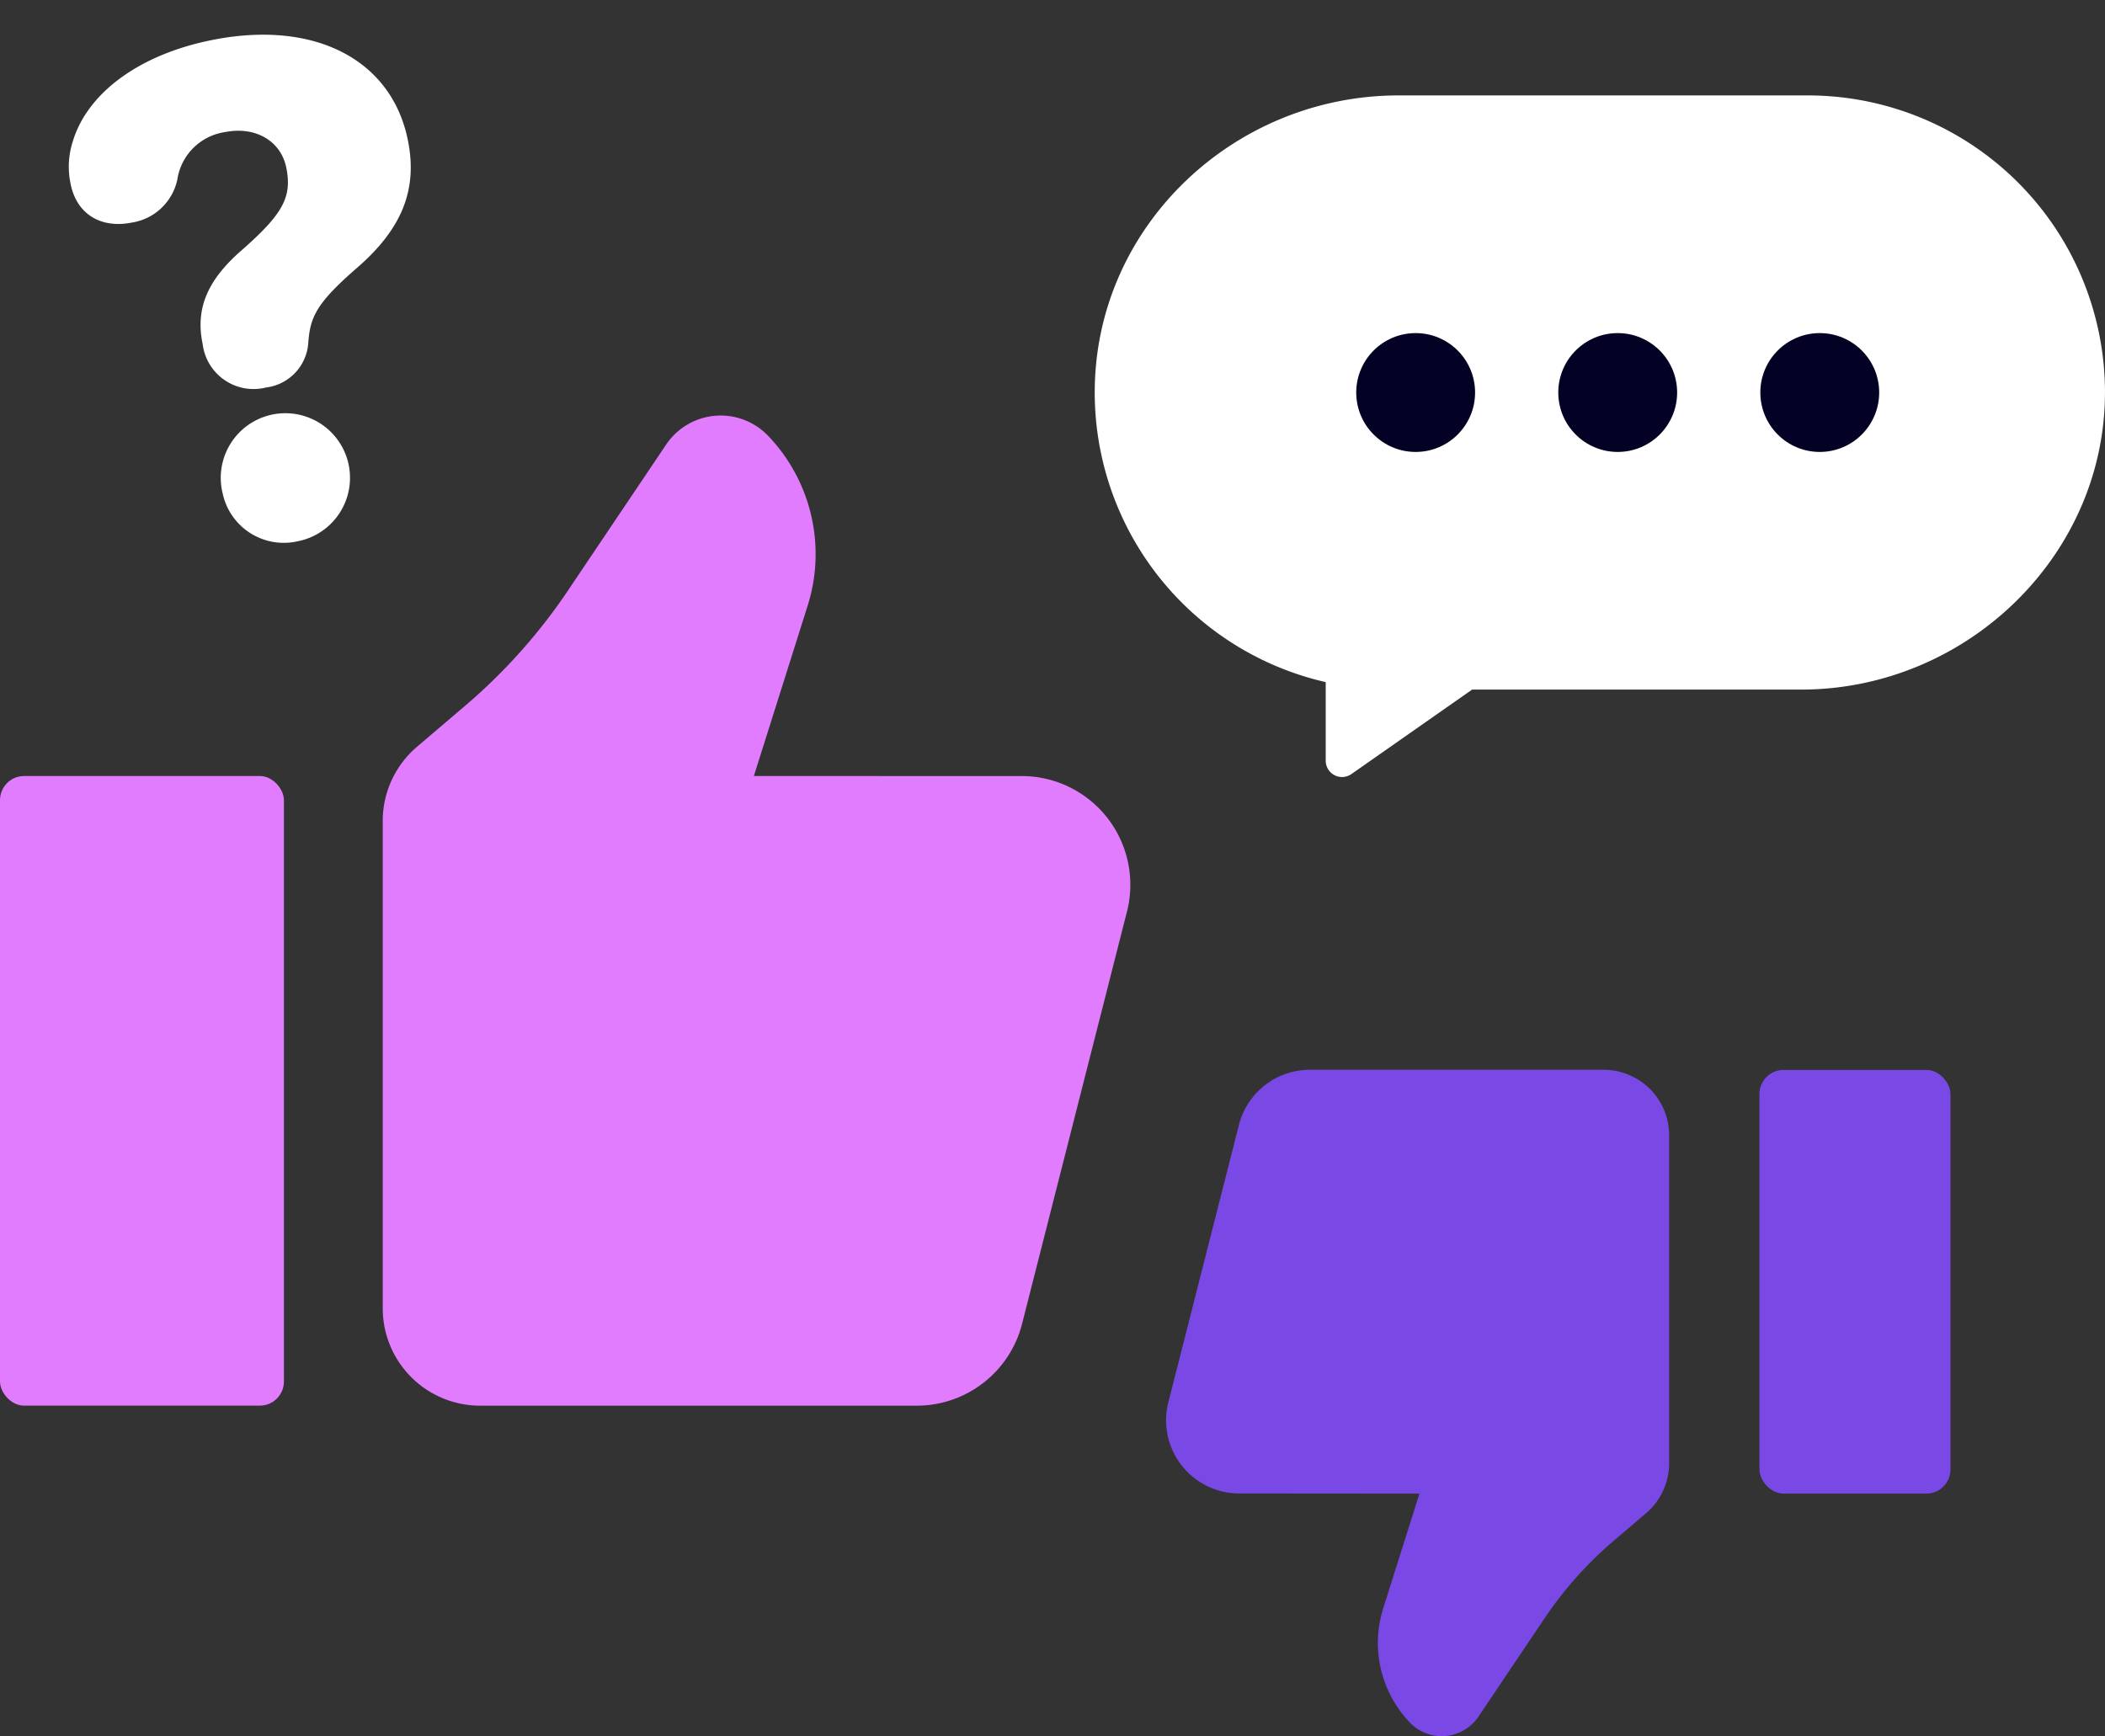 <svg xmlns="http://www.w3.org/2000/svg" width="177.108" height="146.094" viewBox="0 0 177.108 146.094"><rect x="0" y="0" width="177.108" height="146.094" fill="#333333" stroke="none"/><defs><style>.a{fill:#e17cff;}.b{fill:#7948e5;}.c,.d{fill:#fff;}.c{stroke:rgba(0,0,0,0);}.e{fill:#030124;}</style></defs><g transform="translate(-204.891 -4928.035)"><g transform="translate(129.502 4526.318)"><path class="a" d="M119.276,467.017l4.528-14.338a14.392,14.392,0,0,0-3.331-14.292h0a5.526,5.526,0,0,0-8.576.737l-8.266,12.291a47.563,47.563,0,0,1-8.607,9.655l-4.1,3.494a8.194,8.194,0,0,0-2.873,6.232v41.011A8.192,8.192,0,0,0,96.247,520h36.731a9.148,9.148,0,0,0,8.866-6.891l8.826-34.69a9.145,9.145,0,0,0-8.864-11.4Z" transform="translate(19.54)"/><rect class="a" width="23.889" height="52.982" rx="2.031" transform="translate(75.389 467.016)"/></g><g transform="translate(442.389 5510.811) rotate(180)"><path class="b" d="M109.064,457.094l3.047-9.648a9.685,9.685,0,0,0-2.241-9.617h0a3.718,3.718,0,0,0-5.771.5L98.537,446.6a32.006,32.006,0,0,1-5.792,6.5l-2.756,2.351a5.514,5.514,0,0,0-1.933,4.194v27.6a5.513,5.513,0,0,0,5.513,5.513h24.717a6.156,6.156,0,0,0,5.966-4.637l5.939-23.343a6.154,6.154,0,0,0-5.965-7.672Z" transform="translate(9.006 0)"/><rect class="b" width="16.075" height="35.652" rx="2.031" transform="translate(73.389 457.094)"/></g><g transform="translate(-44.176 4551.647) rotate(-11)"><path class="c" d="M183.887,448.672V448.5c0-3.131,1.7-5.229,4.827-7.01,3.908-2.3,4.913-3.534,4.913-6.005,0-2.326-1.867-3.964-4.453-3.964a4.758,4.758,0,0,0-4.741,3.16,4.644,4.644,0,0,1-4.482,2.816c-2.7,0-4.425-1.666-4.4-4.252a6.93,6.93,0,0,1,.891-3.448c1.925-3.62,6.722-6.091,13.245-6.091,8.706,0,14.423,4.539,14.423,11.521,0,4.223-1.983,7.154-6.206,9.6-3.937,2.27-4.684,3.3-5.257,5.373a4.059,4.059,0,0,1-4.224,3.075A4.313,4.313,0,0,1,183.887,448.672Zm-.747,12.642a5.437,5.437,0,1,1,5.43,5.171A5.259,5.259,0,0,1,183.14,461.313Z"/></g><path class="d" d="M103.335,378.709H68.9c-13.734,0-25.331,10.836-25.563,24.568a25,25,0,0,0,19.43,24.8v6.612a1.375,1.375,0,0,0,2.163,1.126l10.155-7.109h27.685c14.016,0,25.824-11.47,25.558-25.483A25,25,0,0,0,103.335,378.709Z" transform="translate(253.665 4557.355)"/><circle class="e" cx="5" cy="5" r="5" transform="translate(319 4956.064)"/><circle class="e" cx="5" cy="5" r="5" transform="translate(336 4956.064)"/><circle class="e" cx="5" cy="5" r="5" transform="translate(353 4956.064)"/></g></svg>